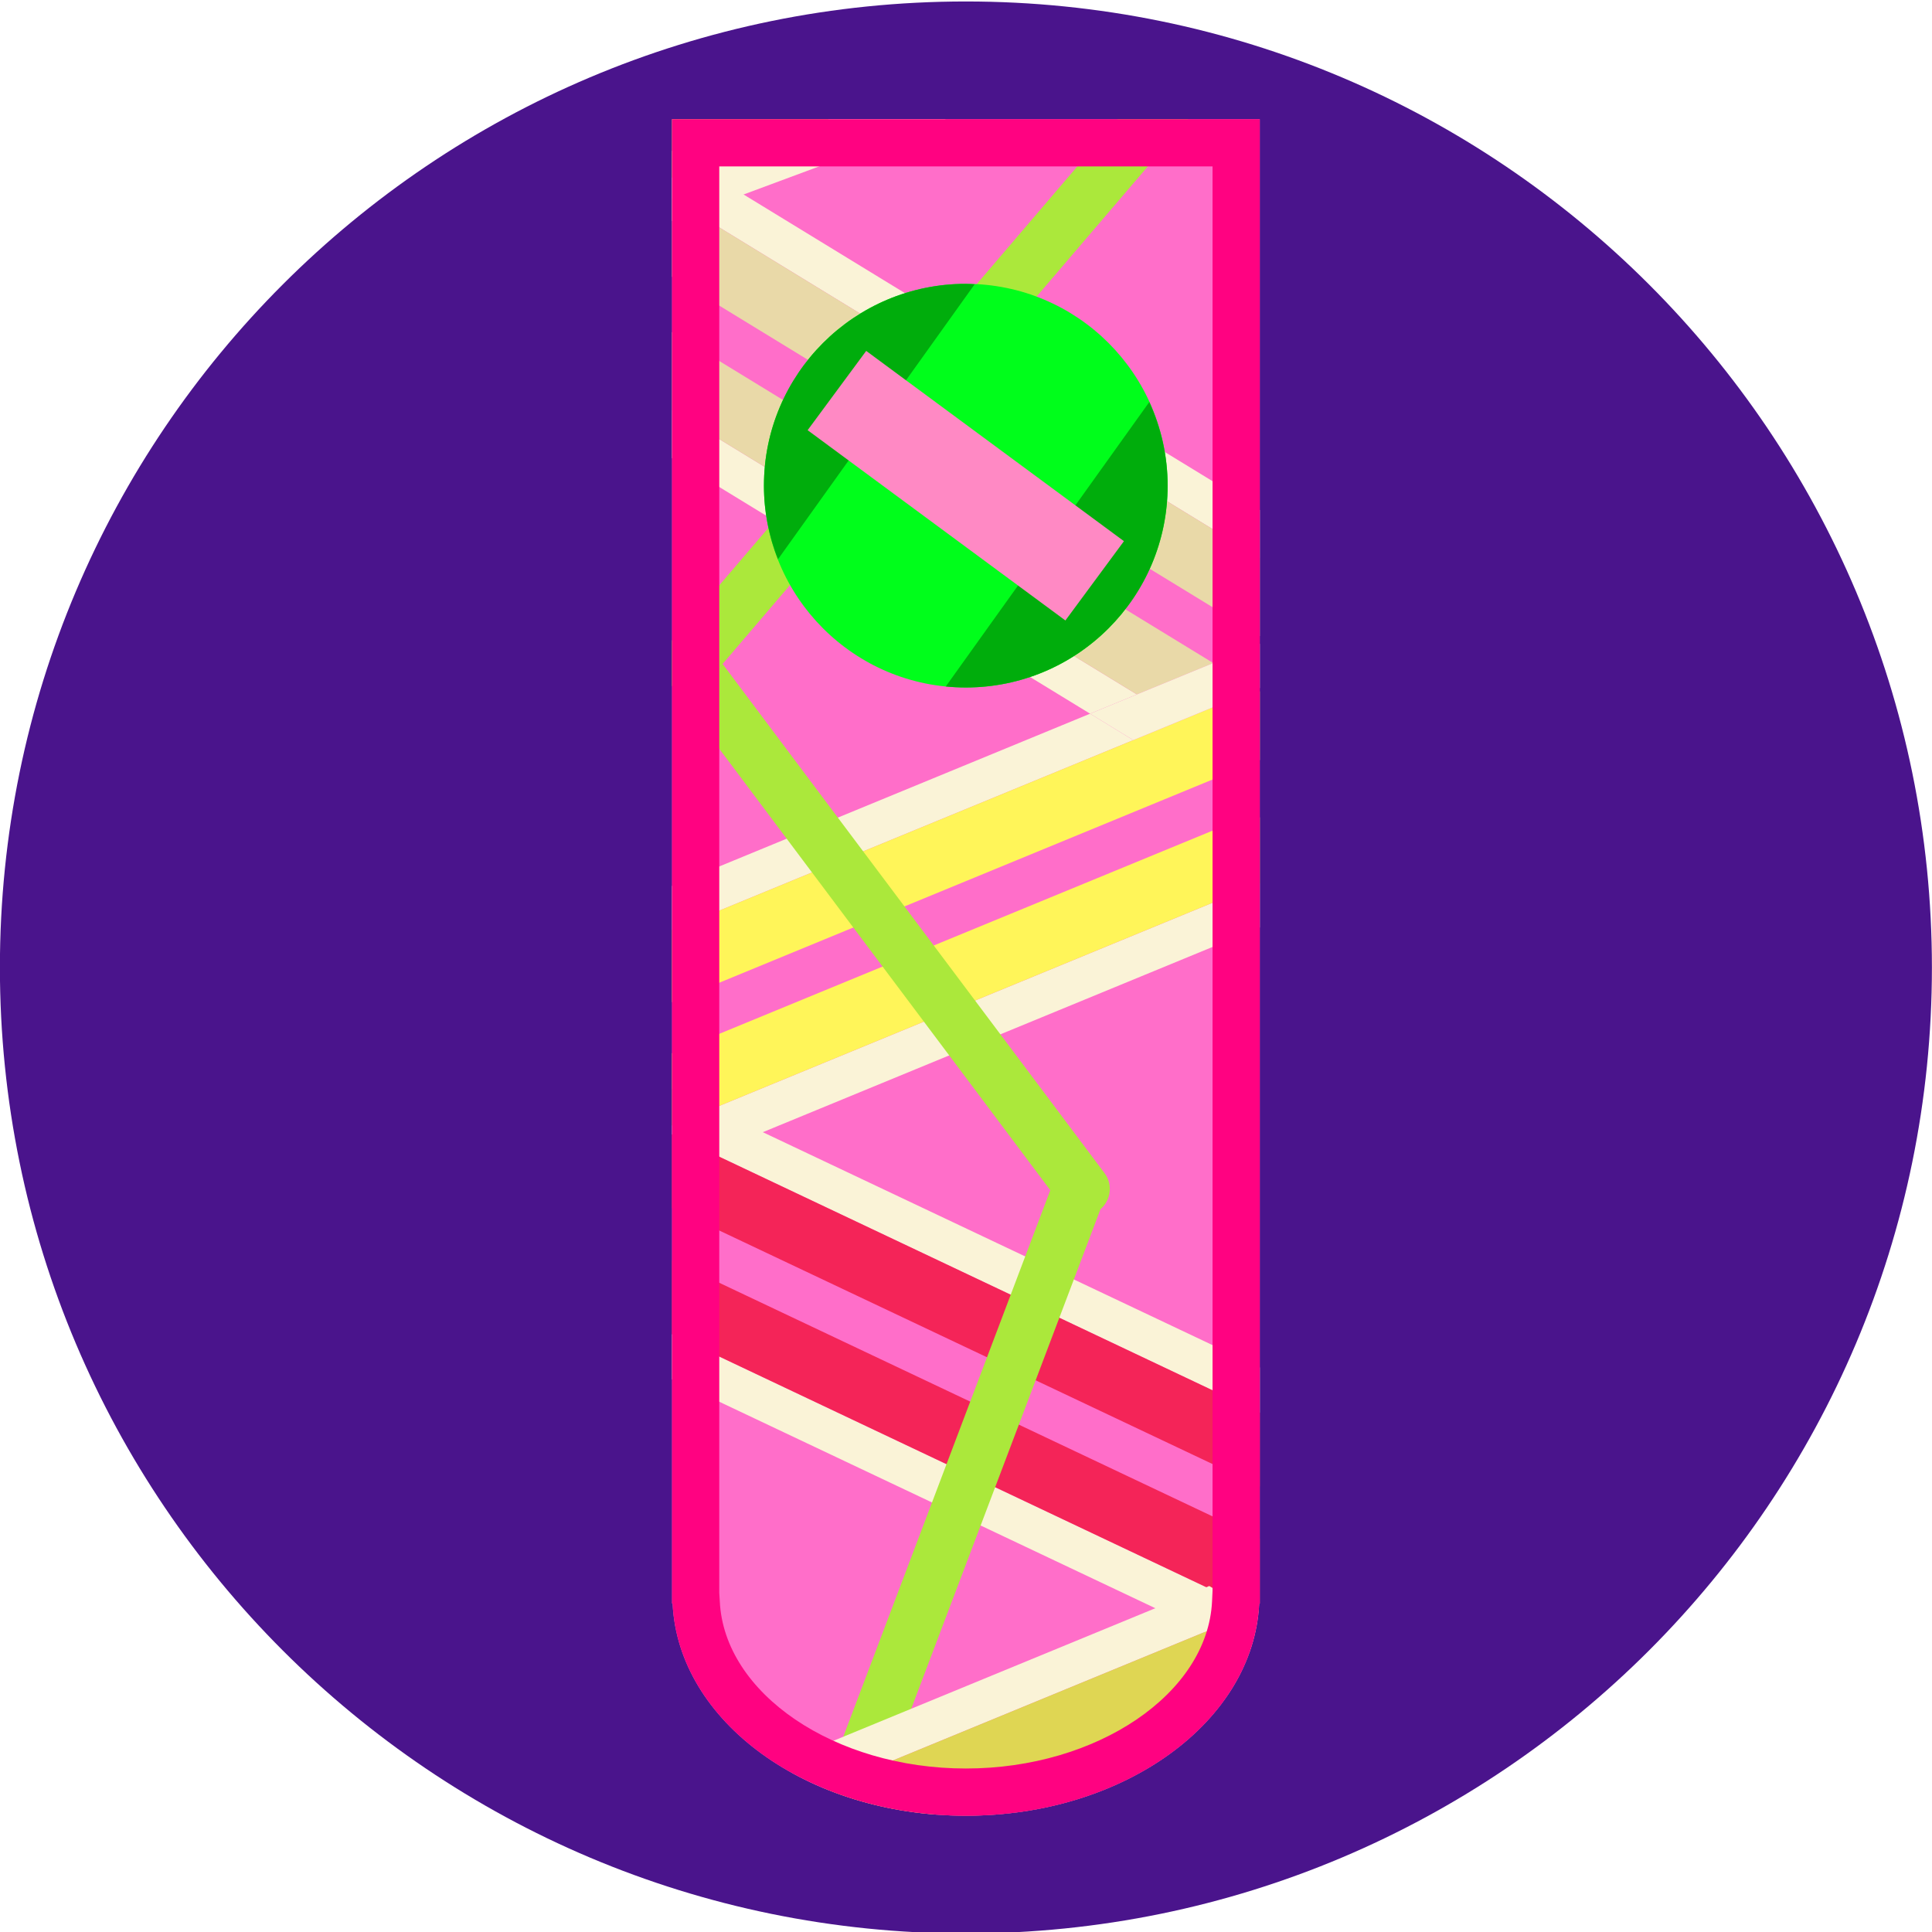 <?xml version="1.0" ?><!DOCTYPE svg  PUBLIC '-//W3C//DTD SVG 1.1//EN'  'http://www.w3.org/Graphics/SVG/1.1/DTD/svg11.dtd'><svg height="512px" id="Layer_1" style="enable-background:new 0 0 512 512;" version="1.1" viewBox="0 0 512 512" width="512px" xml:space="preserve" xmlns="http://www.w3.org/2000/svg" xmlns:xlink="http://www.w3.org/1999/xlink"><g><path d="M511.976,256.389c0,141.388-114.622,256.002-256.006,256.002   c-141.381,0-255.995-114.614-255.995-256.002c0-141.383,114.613-255.998,255.995-255.998   C397.354,0.391,511.976,115.005,511.976,256.389z" style="fill:#4A148C;"/><g><g><path d="M178.106,31.593v82.558v210.687v100.121h0.139c1.476,31.229,35.654,56.229,77.715,56.229     c42.072,0,76.268-25,77.745-56.229h0.148V324.838V112.434v-80.84H178.106z" style="fill:#FF6EC9;"/><path d="M178.106,353.575v11.978l152.934,72.414c1.244-3.491,2.052-7.112,2.414-10.826L178.106,353.575z" style="fill:#FAF3D7;"/><path d="M178.106,353.575l155.348,73.565c0.074-0.733,0.214-1.448,0.251-2.182h0.148v-17.178     L178.106,334.03V353.575z" style="fill:#F42458;"/><polygon points="300.326,196.138 288.887,189.137 178.106,234.773 178.106,246.472    " style="fill:#FAF3D7;"/><polygon points="333.854,234.086 188.923,293.779 178.106,298.231 178.106,300.623 188.635,305.608      333.854,374.374 333.854,362.396 202.154,300.042 333.854,245.794    " style="fill:#FAF3D7;"/><polygon points="188.635,305.608 178.106,300.623 178.106,309.949 178.106,320.177 333.854,393.914      333.854,374.374    " style="fill:#F42458;"/><polygon points="332.229,215.646 178.106,279.128 178.106,288.649 188.923,293.779 333.854,234.086      333.854,216.63    " style="fill:#FFF559;"/><polygon points="178.106,298.231 188.923,293.779 178.106,288.649    " style="fill:#DFD653;"/><polygon points="333.854,147.856 333.854,135.173 178.106,39.955 178.106,52.619    " style="fill:#FAF3D7;"/><polygon points="301.282,184.03 178.106,108.72 178.106,114.151 178.106,121.412 288.887,189.137    " style="fill:#FAF3D7;"/><polygon points="178.106,88.019 178.106,108.72 301.282,184.03 321.514,175.707    " style="fill:#E9D9A8;"/><polygon points="333.854,168.562 333.854,147.856 178.106,52.619 178.106,73.344    " style="fill:#E9D9A8;"/><polygon points="332.953,182.693 312.721,191.031 300.326,196.138 178.106,246.472 178.106,265.586      318.988,207.549 331.394,202.443 333.854,201.431 333.854,183.241    " style="fill:#FFF559;"/><polygon points="321.514,175.707 301.282,184.03 288.887,189.137 300.326,196.138 312.721,191.031      332.953,182.693 333.854,182.332 333.854,170.623    " style="fill:#FAF3D7;"/><path d="M292.712,310.901L191.495,175.953l-9.452,11.058l96.296,128.407l-60.02,158.445     c4.28,1.782,8.802,3.268,13.528,4.415l59.779-157.809C294.411,318.051,294.969,313.9,292.712,310.901z" style="fill:#ABE83B;"/><polygon points="296.194,31.593 182.758,164.309 178.106,169.759 178.106,181.765 182.043,187.011      191.495,175.953 314.875,31.593    " style="fill:#ABE83B;"/><circle cx="256.639" cy="128.868" r="50.418" style="fill:none;"/><polygon points="275.962,163.204 223.379,110.623 238.041,95.953 290.623,148.543    " style="fill:none;"/><g><path d="M309.435,128.71c0,29.54-23.965,53.481-53.493,53.481c-29.535,0-53.49-23.941-53.49-53.481      c0-29.541,23.955-53.491,53.49-53.491C285.47,75.219,309.435,99.17,309.435,128.71z" style="fill:#00FE1B;"/><g><path d="M258.291,75.34c-0.789-0.033-1.551-0.121-2.35-0.121c-29.535,0-53.49,23.951-53.49,53.491       c0,6.889,1.337,13.449,3.723,19.499L258.291,75.34z" style="fill:#00AD0C;"/><path d="M250.64,181.923c1.746,0.172,3.519,0.269,5.301,0.269c29.528,0,53.493-23.941,53.493-53.481       c0-7.92-1.773-15.409-4.856-22.173L250.64,181.923z" style="fill:#00AD0C;"/></g><g><polygon points="282.341,164.43 214.03,114.003 229.554,92.991 297.856,143.418      " style="fill:#FF89C4;"/></g></g><path d="M255.96,481.188c30.391,0,56.603-13.078,69.407-32.098l-77.206,31.801     C250.724,481.087,253.333,481.188,255.96,481.188z" style="fill:#B76082;"/><path d="M331.904,427.299l-11.439-6.992l-110.781,45.627v3.732c2.832,1.574,5.775,3.031,8.886,4.309     L331.904,427.299z" style="fill:#FAF3D7;"/><path d="M331.904,427.299L218.57,473.975c8.941,3.686,18.932,6.118,29.591,6.917l77.206-31.801     c4.596-6.825,7.456-14.411,8.152-22.452L331.904,427.299z" style="fill:#DFD653;"/><polygon points="219.675,31.593 178.106,47.044 178.106,58.581 250.742,31.593    " style="fill:#FAF3D7;"/><polygon points="178.106,47.044 219.675,31.593 178.106,31.593    " style="fill:#DFD653;"/></g><path d="M178.106,114.151v210.687v100.121h0.139c1.476,31.229,35.654,56.229,77.715,56.229    c42.072,0,76.268-25,77.745-56.229h0.148V324.838V112.434v-80.84H178.106V114.151z M190.613,44.105h130.725v377.446l-0.13,2.813    c-1.161,24.434-30.427,44.309-65.248,44.309c-34.8,0-64.057-19.875-65.208-44.309l-0.139-2.229V44.105z" style="fill:#FF0281;"/></g></g></svg>